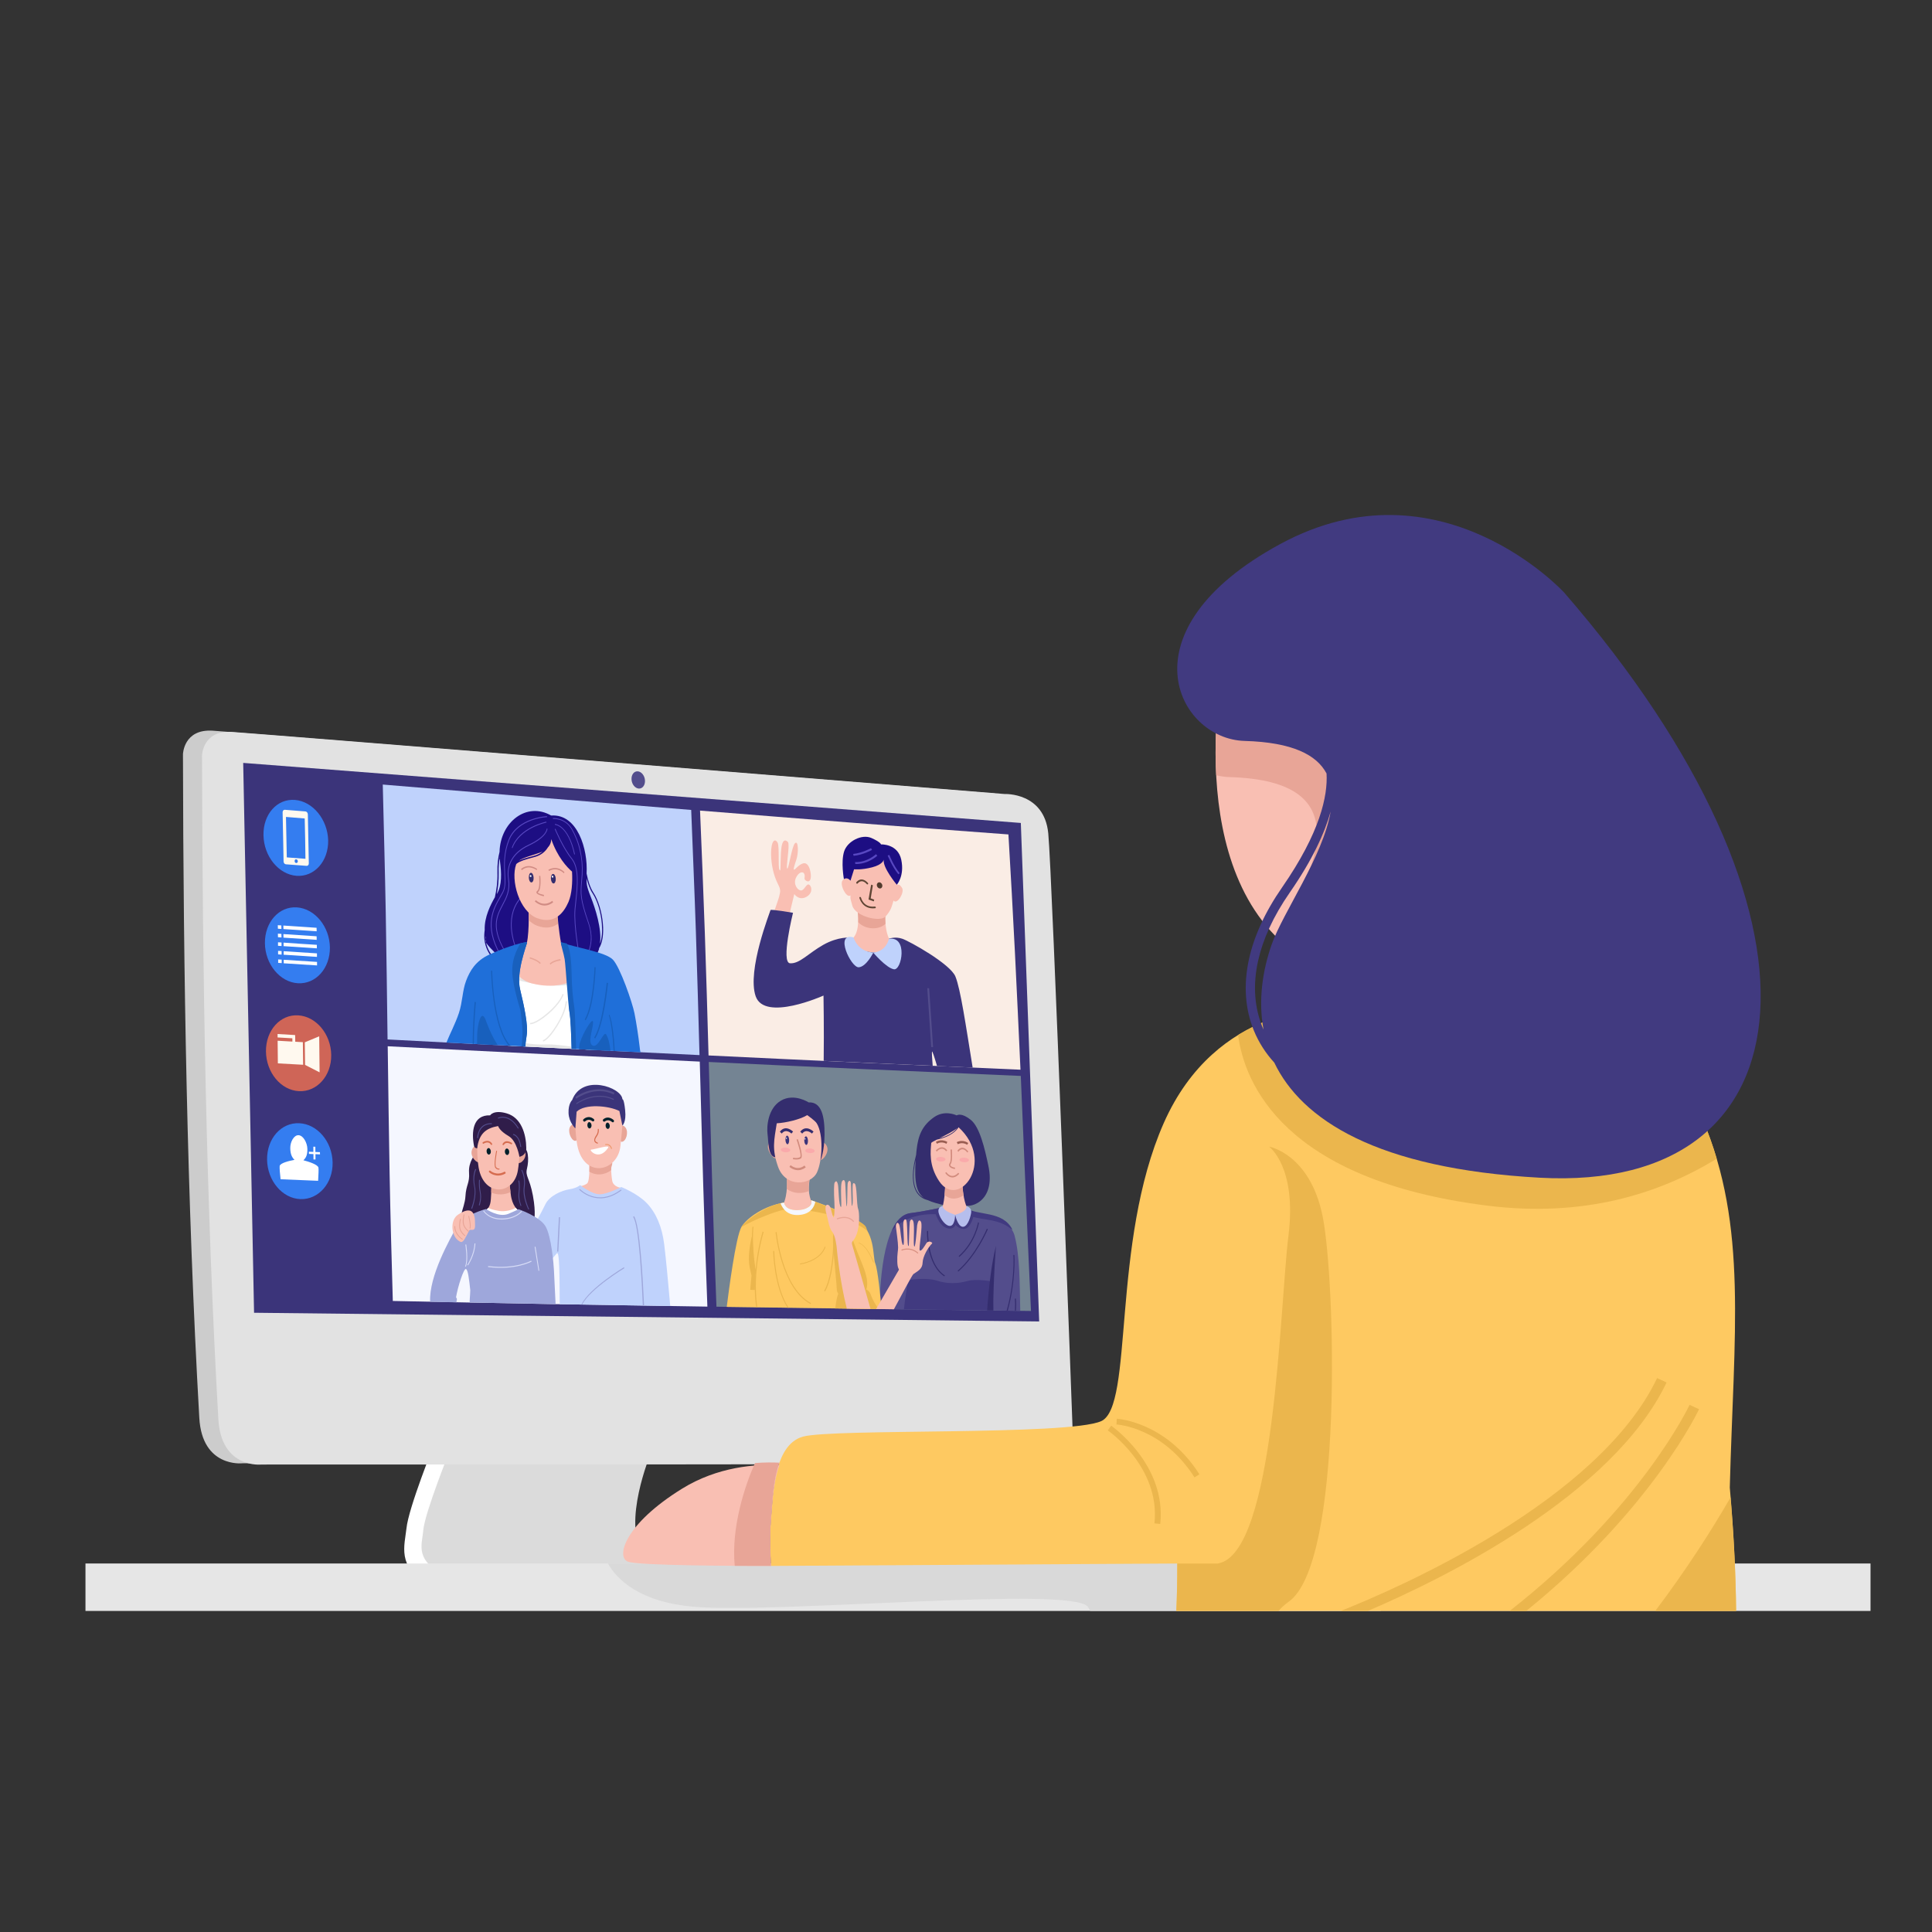 <?xml version="1.0" encoding="utf-8"?>
<!-- Generator: Adobe Illustrator 24.1.2, SVG Export Plug-In . SVG Version: 6.00 Build 0)  -->
<svg version="1.1" id="Capa_1" xmlns="http://www.w3.org/2000/svg" xmlns:xlink="http://www.w3.org/1999/xlink" x="0px" y="0px"
	 viewBox="0 0 500 500" style="enable-background:new 0 0 500 500;" xml:space="preserve">
<rect x="0" y="0" width="500" height="500" fill="#333333" stroke="none"/>
<style type="text/css">
	.st0{fill-rule:evenodd;clip-rule:evenodd;fill:#DBDBDB;}
	.st1{fill:#FFFFFF;}
	.st2{fill-rule:evenodd;clip-rule:evenodd;fill:#CCCCCC;}
	.st3{fill-rule:evenodd;clip-rule:evenodd;fill:#E2E2E2;}
	.st4{fill-rule:evenodd;clip-rule:evenodd;fill:#3B347A;}
	.st5{fill-rule:evenodd;clip-rule:evenodd;fill:#534D8C;}
	.st6{fill-rule:evenodd;clip-rule:evenodd;fill:#BFD2FC;}
	.st7{fill-rule:evenodd;clip-rule:evenodd;fill:#1D0E83;}
	.st8{fill:#5848C2;}
	.st9{fill-rule:evenodd;clip-rule:evenodd;fill:#FFFFFF;}
	.st10{fill-rule:evenodd;clip-rule:evenodd;fill:#E6E6E6;}
	.st11{fill-rule:evenodd;clip-rule:evenodd;fill:#F9BFB3;}
	.st12{fill-rule:evenodd;clip-rule:evenodd;fill:#E8A597;}
	.st13{fill:#E8A597;}
	.st14{fill-rule:evenodd;clip-rule:evenodd;fill:#1F6FD9;}
	.st15{fill-rule:evenodd;clip-rule:evenodd;fill:#1860BD;}
	.st16{fill:#1860BD;}
	.st17{fill:#D18C84;}
	.st18{fill:#342D6E;}
	.st19{fill-rule:evenodd;clip-rule:evenodd;fill:#FAEDE5;}
	.st20{fill-rule:evenodd;clip-rule:evenodd;fill:#F5F7FF;}
	.st21{fill-rule:evenodd;clip-rule:evenodd;fill:#748493;}
	.st22{fill:#5F4534;}
	.st23{fill-rule:evenodd;clip-rule:evenodd;fill:#513B2D;}
	.st24{fill:#534D8C;}
	.st25{fill-rule:evenodd;clip-rule:evenodd;fill:#301D4A;}
	.st26{fill-rule:evenodd;clip-rule:evenodd;fill:#00202B;}
	.st27{fill:#00202B;}
	.st28{fill:#D66D50;}
	.st29{fill-rule:evenodd;clip-rule:evenodd;fill:#9EA7DB;}
	.st30{fill:#ED986B;}
	.st31{fill:#9EA7DB;}
	.st32{fill:#D7DCF7;}
	.st33{fill-rule:evenodd;clip-rule:evenodd;fill:#347DF0;}
	.st34{fill-rule:evenodd;clip-rule:evenodd;fill:#CF6557;}
	.st35{fill-rule:evenodd;clip-rule:evenodd;fill:#FFF9EF;}
	.st36{fill-rule:evenodd;clip-rule:evenodd;fill:#413A80;}
	.st37{fill-rule:evenodd;clip-rule:evenodd;fill:#342D6E;}
	.st38{fill:#D18B7D;}
	.st39{fill-rule:evenodd;clip-rule:evenodd;fill:#FEC961;}
	.st40{fill-rule:evenodd;clip-rule:evenodd;fill:#EBB64D;}
	.st41{fill:#EBB64D;}
	.st42{fill-rule:evenodd;clip-rule:evenodd;fill:#995D51;}
	.st43{fill:#D99182;}
	.st44{fill-rule:evenodd;clip-rule:evenodd;fill:#B6BEED;}
	.st45{fill-rule:evenodd;clip-rule:evenodd;fill:#FAAAAB;}
	.st46{fill-rule:evenodd;clip-rule:evenodd;fill:#D9D9D9;}
</style>
<g>
	<path class="st0" d="M168.36,376.28c0,0-7.47,17.99-1.88,25.79c2.85,3.97,11.09,7.48,18.5,9.97h-65.86
		c-5.25-2.2-9.86-4.49-10.83-6.06c-2.5-4.03-1.73-8.99,1.18-17.54c2.9-8.55,4.02-12.2,4.02-12.2L168.36,376.28L168.36,376.28z"/>
	<path class="st1" d="M116.53,375.11c-0.02,0.05-6.53,16.19-6.98,20.85c-0.07,0.73-0.15,1.27-0.23,1.82
		c-0.53,3.67-1.11,7.59,9.73,11.71l6.71,2.55h-11.78c-10.45-4.92-9.71-10.03-9.01-14.86c0.09-0.61,0.18-1.21,0.22-1.62
		c0.51-5.3,7.25-21.99,7.27-22.04L116.53,375.11L116.53,375.11z"/>
	<path class="st2" d="M47.35,195.19c0,0,0.15-6.58,7.7-6.09c7.55,0.49,200.04,16.07,200.04,16.07s10.23-0.48,11.27,10.18
		c1.03,10.66,6.34,155.33,6.34,155.33s0.37,7.47-12.76,7.76c-13.14,0.29-197.2,0.26-197.2,0.26s-10.43,1.19-11.16-11.75
		C48.38,310.83,47.46,251.69,47.35,195.19L47.35,195.19z"/>
	<path class="st3" d="M52.28,195.51c0,0,0.15-6.58,7.7-6.09c7.55,0.49,200.04,16.07,200.04,16.07s10.23-0.48,11.27,10.18
		c1.03,10.66,6.34,155.33,6.34,155.33s0.37,7.47-12.76,7.76c-13.14,0.29-197.2,0.26-197.2,0.26s-10.43,1.19-11.16-11.75
		C53.31,311.15,52.4,252.01,52.28,195.51L52.28,195.51z"/>
	<polygon class="st4" points="62.94,197.44 264.19,212.98 268.94,341.99 65.75,339.74 62.94,197.44 	"/>
	<path class="st5" d="M165.04,199.62c0.96,0.06,1.81,1.11,1.88,2.34c0.08,1.23-0.64,2.18-1.6,2.12c-0.96-0.06-1.81-1.11-1.88-2.34
		C163.36,200.5,164.07,199.56,165.04,199.62L165.04,199.62z"/>
	<path class="st6" d="M99.06,203.04c13.27,1.12,26.61,2.22,39.91,3.32c13.28,1.09,26.59,2.17,39.91,3.25
		c0.41,10.6,0.87,21.18,1.22,31.74c0.35,10.56,0.64,21.15,0.93,31.71c-13.45-0.65-26.92-1.3-40.37-1.98
		c-13.43-0.67-26.92-1.36-40.36-2.07c-0.14-10.99-0.28-21.99-0.47-32.97C99.63,225.06,99.32,214.06,99.06,203.04L99.06,203.04z"/>
	<path class="st7" d="M142.64,211.06c-6.36-3.66-13.17,1.71-13.36,9.42c-0.37,1.44-0.61,3.21-0.55,5.34
		c0.07,2.39-0.25,4.59-0.66,6.4c-1.06,1.85-2.76,5.11-2.63,8.48c-0.12,0.8-0.15,1.57-0.09,2.27c0.21,2.38,1.31,4.1,2.26,5.09
		c0.07-0.09,0.12-0.18,0.21-0.27c-0.92-0.93-1.95-2.56-2.18-4.81c0-0.24-0.03-0.49-0.01-0.76c0.32,1.46-0.99,0.9,2.32,4.18
		c3.31,3.28,25.56,2.97,26.58,0.48c1.02-2.49,0.35-0.94,0.47-1.4c0.98-1.53,1.24-3.9,1.03-6.35c-0.23-3.03-1.21-6.22-2.45-8.12
		c-0.85-1.29-1.41-3.14-1.77-4.95C152.18,219.83,149.49,210.57,142.64,211.06L142.64,211.06z M155.27,244.23
		c0.53-3.84-1.19-9.09-2.39-12.14c-1.2-3.04-1.04-3.44-1.07-4.78c0.36,1.46,0.85,2.84,1.55,3.88c1.23,1.85,2.17,4.96,2.4,7.93
		C155.92,241,155.78,242.83,155.27,244.23L155.27,244.23z M129.32,221.89c0.02,0.38-0.28-1.68,0.09,1.14
		c0.37,2.82,0.55,6.05-0.83,8.37c0.3-1.65,0.53-3.54,0.48-5.56C129.01,224.35,129.12,223.03,129.32,221.89L129.32,221.89z"/>
	<path class="st8" d="M141.58,211.47c-0.02,0-7.52,0.33-9.77,5.95c-1.35,3.39-1.22,6.36-1.07,8.8c0.1,1.63,0.13,3.03-0.26,4.15
		c-0.2,0.56-0.54,1.17-0.96,1.87c-1.65,2.87-4.19,7.25-0.04,14.63c-0.07,0.05-0.13,0.07-0.17,0.11c-4.24-7.52-1.65-11.97,0.04-14.89
		c0.4-0.7,0.77-1.29,0.96-1.83c0.38-1.08,0.31-2.46,0.23-4.05c-0.13-2.46-0.28-5.47,1.08-8.92c2.3-5.73,9.92-6.07,9.94-6.07
		C141.55,211.3,141.56,211.38,141.58,211.47L141.58,211.47z M135.35,231.99c-0.02,0.01-5.02,3.78-1.91,12.9
		c-0.06,0.02-0.13,0.05-0.19,0.07c-3.17-9.29,1.95-13.14,1.97-13.15C135.27,231.88,135.31,231.95,135.35,231.99L135.35,231.99z
		 M143.6,213.24c0.02,0,3.51,0.12,5.2,7.85c-0.08,0.02-0.15,0.03-0.19,0.04c-1.64-7.55-4.98-7.67-5-7.67
		C143.61,213.4,143.62,213.32,143.6,213.24L143.6,213.24z M141.44,212.87c-0.02,0-6.95,1.43-8.82,6.63
		c-0.06-0.03-0.12-0.06-0.16-0.12c1.85-5.28,8.89-6.73,8.91-6.73C141.39,212.73,141.42,212.8,141.44,212.87L141.44,212.87z
		 M149.72,249.61c0.11-0.01,0.19-0.03,0.27-0.05c0.95-0.78,4.64-4.25,2.39-10.74c-2.14-6.23-2.04-7.51-1.77-10.65
		c0.04-0.54,0.08-1.15,0.15-1.83c0.11-2.21-0.09-4.32-0.52-6.23c-0.48-2.16-1.27-4.06-2.2-5.64c-1.76-3-4.96-2.76-4.96-2.76
		c0,0.08,0.01,0.16,0.03,0.23c0,0,3.08-0.23,4.78,2.64c0.89,1.56,1.69,3.43,2.15,5.57c0.46,1.87,0.65,3.97,0.52,6.15
		c-0.05,0.7-0.11,1.29-0.14,1.83c-0.25,3.16-0.38,4.47,1.8,10.76c2.49,7.25-2.52,10.63-2.55,10.64
		C149.68,249.57,149.7,249.6,149.72,249.61L149.72,249.61z M143.75,214.48c0,0.01,1.97,4.8,4.29,7.68c1.98,2.48,1.5,7.07,1.09,11.06
		c-0.09,0.74-0.16,1.45-0.22,2.1c-0.35,4.3,1.13,12.03,1.13,12.04c-0.06,0.02-0.13,0.03-0.19,0.04c0-0.03-1.5-7.8-1.14-12.12
		c0.07-0.69,0.16-1.38,0.22-2.11c0.43-3.92,0.88-8.47-1.04-10.87c-2.35-2.91-4.31-7.72-4.33-7.74
		C143.62,214.54,143.68,214.51,143.75,214.48L143.75,214.48z M141.69,214.46c0,0,0.09,2.08-4.81,4.39c-2.13,1-3.48,2.28-4.28,3.61
		c-1.01,1.67-1.15,3.46-0.9,5c0.47,2.98-0.54,4.91-1.56,6.82c-1.55,2.96-3.08,5.86,1.08,12.69c-0.06,0.05-0.11,0.09-0.13,0.13
		c-4.28-6.96-2.71-9.92-1.13-12.95c1-1.87,1.98-3.76,1.53-6.66c-0.25-1.6-0.1-3.45,0.95-5.19c0.8-1.36,2.16-2.64,4.33-3.67
		c4.8-2.25,4.72-4.18,4.72-4.19C141.52,214.45,141.61,214.46,141.69,214.46L141.69,214.46z"/>
	<path class="st9" d="M133.17,246.51c0,0,0.14,6.45,7.53,6.89c7.39,0.44,9.97-5.76,10.38-4.82c0.42,0.93,1.69,3.72,2.56,5.58
		c0,0,1.05,9.21,1.69,17.65c-8.03-0.4-16.04-0.8-24.08-1.21C131.9,262.56,132.52,254.52,133.17,246.51L133.17,246.51z"/>
	<path class="st10" d="M131.26,270.6c0.03-0.51,0.09-1.02,0.14-1.52c3.43,0.68,6.35,1.38,9.66,1.22c3.31-0.16,8.64,0.94,12.59,1.42
		C146.18,271.35,138.71,270.99,131.26,270.6L131.26,270.6z"/>
	<path class="st10" d="M133.25,247.16c0.26,1.66,1.6,5.89,7.45,6.24c5.85,0.35,8.85-2.78,9.94-4.18c0.32,0.12,0.65,0.26,0.93,0.41
		c0.32,0.78,0.69,1.57,1.07,2.36c-0.28,0.46,3.62-2.12-1.58,1.48c-5.2,3.6-17.9,0.14-18.43-0.29c0.15-2.01,0.31-4.03,0.47-6.05
		C133.14,247.14,133.19,247.16,133.25,247.16L133.25,247.16z"/>
	<path class="st11" d="M136.82,235.47c0,0,0.23,7.68-0.83,9.61c-1.07,1.93-3.9,2.63-3.9,2.63s0.26,5.47,5.66,6.82
		c5.41,1.36,9.53,0.04,11.48-1.25c1.94-1.29,1.88-3.47,1.88-3.47s-5.19-2.1-5.87-5.55c-0.68-3.45-0.98-7.74-0.98-7.74
		S140.72,238.76,136.82,235.47L136.82,235.47z"/>
	<path class="st12" d="M136.82,235.47c0,0,0.03,1.14,0.03,2.68c0.62,0.62,1.34,1.11,2.11,1.41c0.57,0.22,1.1,0.35,1.62,0.43
		c1.53,0.22,2.78-0.16,3.83-0.94c-0.13-1.47-0.17-2.51-0.17-2.51S140.72,238.76,136.82,235.47L136.82,235.47z"/>
	<path class="st11" d="M138.99,237.61c0.57,0.22,1.1,0.34,1.62,0.42c3.13,0.46,5.22-1.62,6.51-4.6c0.85-1.97,1.09-5.02,0.92-7.86
		c-1.32-1.14-3.79-3.79-5.39-8.42l0,0c-0.01,0.09,0.09,1.16-0.85,2.15c-0.66,1.07-1.77,2.11-3.69,2.56
		c-2.31,0.6-3.57,1.03-4.31,1.59c-0.09,0.06-0.15,0.13-0.2,0.19c-0.02,0.01-0.02,0.03-0.02,0.04
		C132.11,227.81,134.38,235.86,138.99,237.61L138.99,237.61z M140.5,220.3c-0.19,0.12,0.61-0.17-0.73,0.35
		c-1.34,0.52-4.46,1.28-5.52,2.12c0.8-0.41,1.97-0.78,3.77-1.24C139.09,221.27,139.93,220.83,140.5,220.3L140.5,220.3z"/>
	<path class="st13" d="M139.74,249.47c0-0.01-0.55-0.79-2.66-1.4c0.01-0.12,0.04-0.24,0.04-0.35c2.25,0.65,2.83,1.52,2.83,1.52
		C139.89,249.31,139.8,249.39,139.74,249.47L139.74,249.47z M142.26,249.39c0,0,0.55-0.8,2.77-1.19c0.01,0.12,0.03,0.23,0.06,0.36
		c-2.09,0.35-2.59,1.06-2.59,1.08C142.42,249.55,142.34,249.46,142.26,249.39L142.26,249.39z"/>
	<path class="st14" d="M165.81,272.33c-0.13-0.51-0.06,0.44-0.3-1.67c-0.25-2.11-0.76-5.67-1.31-8.44
		c-0.55-2.76-3.71-11.92-5.59-13.87c-1.88-1.96-9.76-3.16-13.47-4.45c0.26,0.46,2.04,1.9,2.29,3.49c0.25,1.59-0.45,12.14-0.08,14.28
		c0.37,2.14,0.45,5.67,0.59,9.77C153.9,271.74,159.86,272.02,165.81,272.33L165.81,272.33z"/>
	<path class="st15" d="M149.87,271.54c0.13-1.05-0.15-0.9,0.68-2.93c0.82-2.03,3.06-5.76,2.94-3.86c-0.12,1.9-1.5,5.24-0.06,5.86
		c1.44,0.62,2.83-3.91,3.44-2.9c0.61,1.01,0.9,2.35,1.13,4.24C155.29,271.81,152.57,271.67,149.87,271.54L149.87,271.54z"/>
	<path class="st15" d="M149.11,271.5c-0.19-5.59-0.27-9.51-0.52-11.13c-0.26-1.63-0.6-4.38-0.67-8.71
		c-0.06-4.33-0.69-6.77-1.25-7.49c-0.94-0.24-0.84-0.14-1.52-0.38c0,0.88,0.73,2.89,0.99,4.48c0.26,1.59,0.84,11.26,1.2,13.4
		c0.37,2.14,0.45,5.67,0.59,9.77C148.32,271.46,148.71,271.48,149.11,271.5L149.11,271.5z"/>
	<path class="st14" d="M136.41,243.82c-2.14,0.19-6.32,1.64-9.82,3.25c-3.5,1.61-5,4.19-5.98,6.8c-0.97,2.6-0.9,5.47-1.85,8.31
		c-0.95,2.84-2.34,5.39-3.22,7.63c6.81,0.35,13.62,0.68,20.42,1.04c0.1-1.1-0.03-0.58,0.35-3.02c0.38-2.45-0.65-7.35-1.71-11.73
		C133.54,251.73,136.15,245.23,136.41,243.82L136.41,243.82z"/>
	<path class="st15" d="M125.88,264.46c0,0,1.15,3.32,2.93,6.02c-1.76-0.09-3.55-0.19-5.33-0.28c-0.01-0.81-0.02-0.23,0.01-2.35
		C123.52,265.73,124.48,260.24,125.88,264.46L125.88,264.46z"/>
	<path class="st15" d="M136.41,243.82c-0.52,0.03-1.07,0.16-1.77,0.33c-0.83,1.56-2.58,4.56-1.93,8.98
		c0.64,4.42,1.97,8.06,2.01,8.52c0.04,0.46,0.59,3.99,0.49,6.11c-0.1,2.12-0.13,1.97-0.22,3.02c0.33,0.02,0.66,0.03,0.99,0.06
		c0.1-1.1-0.03-0.58,0.35-3.02c0.38-2.45-0.65-7.35-1.71-11.73C133.54,251.73,136.03,245.44,136.41,243.82L136.41,243.82z"/>
	<path class="st16" d="M123.16,259.34c0,0.03-0.54,5.56-0.52,10.82c-0.12-0.01-0.23-0.01-0.31-0.01c0-5.29,0.52-10.85,0.52-10.86
		C122.96,259.32,123.06,259.32,123.16,259.34L123.16,259.34z M132.15,270.65c-0.14-0.01-0.31-0.02-0.46-0.02
		c-4.4-5.16-4.59-19.37-4.61-19.43c0.1,0.01,0.21,0.01,0.29,0.02C127.39,251.28,127.6,265.87,132.15,270.65L132.15,270.65z"/>
	<path class="st16" d="M157.6,262.59c0,0,0,0,0.02,0l0,0c0.25,0.06,0.62,1.39,0.92,3.42c0.24,1.64,0.46,3.73,0.56,5.98
		c-0.13,0.01-0.23,0-0.31-0.01c-0.1-2.24-0.31-4.33-0.54-5.94c-0.29-1.89-0.54-3.09-0.67-3.1c0-0.03,0-0.05,0-0.08
		C157.58,262.77,157.57,262.68,157.6,262.59L157.6,262.59z M154.15,250.33c0,0.03-0.23,9.7-2.57,13.72
		c-0.1-0.06-0.18-0.12-0.26-0.19c2.28-3.95,2.53-13.54,2.53-13.56C153.94,250.32,154.05,250.33,154.15,250.33L154.15,250.33z
		 M157.35,254.41c0,0.03-1.03,10.78-3.32,14.35c-0.1-0.06-0.18-0.13-0.26-0.22c2.23-3.5,3.24-14.18,3.25-14.21
		C157.13,254.37,157.23,254.39,157.35,254.41L157.35,254.41z"/>
	<path class="st17" d="M138.68,232.96c0,0,1.89,1.96,4.26,0.18c0.07,0.14,0.17,0.27,0.22,0.39c-2.59,1.98-4.73-0.25-4.75-0.25
		C138.5,233.17,138.59,233.07,138.68,232.96L138.68,232.96z"/>
	<path class="st10" d="M145.87,257.35c0,0.01-0.65,2.27-4.03,5.14c-3.44,2.89-4.67,2.57-4.67,2.57c0.01-0.11,0.02-0.23,0.04-0.35
		c0,0,1.11,0.3,4.42-2.5c3.36-2.81,3.96-4.98,3.96-5C145.69,257.26,145.77,257.29,145.87,257.35L145.87,257.35z"/>
	<path class="st10" d="M146.73,259.14c0,0.01-0.02,2.42-2.47,6.35c-2.45,3.96-3.69,4.05-3.71,4.05c-0.03-0.11-0.05-0.22-0.06-0.34
		c0,0,1.13-0.09,3.53-3.91c2.38-3.85,2.39-6.19,2.39-6.19C146.52,259.11,146.63,259.12,146.73,259.14L146.73,259.14z"/>
	<path class="st17" d="M134.84,224.91c0,0,1.64-1.72,4.17-0.03c-0.05,0.11-0.08,0.21-0.12,0.3c-2.35-1.56-3.79,0.01-3.81,0.01
		C134.98,225.12,134.92,225.02,134.84,224.91L134.84,224.91z"/>
	<path class="st17" d="M145.91,225.99c0,0-1.57-1.79-3.83-0.59c-0.06-0.09-0.11-0.2-0.15-0.31c2.46-1.33,4.16,0.65,4.16,0.65
		C146.05,225.82,145.96,225.91,145.91,225.99L145.91,225.99z"/>
	<path class="st18" d="M137.44,225.89c0.35,0.02,0.65,0.61,0.66,1.29c0.04,0.68-0.25,1.22-0.6,1.19c-0.35-0.02-0.63-0.6-0.64-1.27
		C136.85,226.42,137.09,225.86,137.44,225.89L137.44,225.89z"/>
	<path class="st18" d="M143.17,226.18c0.35,0.03,0.63,0.6,0.66,1.27c0.02,0.69-0.25,1.22-0.6,1.19c-0.33-0.02-0.65-0.6-0.66-1.29
		C142.54,226.68,142.82,226.15,143.17,226.18L143.17,226.18z"/>
	<path class="st17" d="M139.83,226.66c0,0.01,0.35,3.47-0.55,4.17c-0.46,0.38,1.47,0.76,1.49,0.76c-0.01,0.13-0.02,0.26-0.02,0.36
		c0,0-2.8-0.53-1.65-1.45c0.73-0.59,0.42-3.82,0.42-3.83C139.6,226.69,139.7,226.68,139.83,226.66L139.83,226.66z"/>
	<path class="st9" d="M137.32,226.46c0.13,0.01,0.22,0.15,0.21,0.28c0.01,0.15-0.08,0.24-0.2,0.23c-0.12-0.01-0.22-0.11-0.23-0.26
		C137.11,226.57,137.19,226.45,137.32,226.46L137.32,226.46z"/>
	<path class="st9" d="M143,226.64c0.12,0.01,0.22,0.11,0.21,0.26c0.01,0.15-0.1,0.25-0.2,0.24c-0.14-0.01-0.22-0.14-0.23-0.29
		C142.76,226.72,142.87,226.62,143,226.64L143,226.64z"/>
	<path class="st19" d="M181.17,209.78c13.28,1.06,26.59,2.14,39.9,3.17c13.26,1.02,26.58,2.01,39.91,3
		c0.59,10.16,1.18,20.33,1.68,30.46c0.51,10.14,0.97,20.29,1.44,30.43c-13.48-0.6-26.95-1.18-40.4-1.79
		c-13.41-0.61-26.88-1.25-40.33-1.9c-0.29-10.55-0.6-21.12-0.96-31.67C182.05,230.94,181.61,220.37,181.17,209.78L181.17,209.78z"/>
	<path class="st20" d="M100.34,270.77c13.45,0.7,26.94,1.37,40.37,2.03c13.45,0.66,26.92,1.3,40.39,1.94
		c0.29,10.58,0.58,21.16,0.89,31.73c0.31,10.57,0.69,21.13,1.08,31.68c-13.56-0.22-27.15-0.42-40.71-0.66
		c-13.54-0.24-27.12-0.52-40.7-0.8c-0.32-10.99-0.63-21.97-0.83-32.96C100.64,292.76,100.48,281.75,100.34,270.77L100.34,270.77z"/>
	<path class="st21" d="M183.43,274.84c13.43,0.64,26.9,1.26,40.34,1.85c13.45,0.59,26.93,1.18,40.41,1.76
		c0.44,10.14,0.85,20.29,1.29,30.43c0.43,10.13,0.89,20.27,1.35,30.4c-13.59-0.19-27.17-0.35-40.72-0.53
		c-13.55-0.18-27.13-0.38-40.68-0.58c-0.41-10.55-0.78-21.1-1.1-31.65C184,295.98,183.72,285.4,183.43,274.84L183.43,274.84z"/>
	<path class="st11" d="M221.97,235.85c0.18,1.65,0.47,5.88-1.61,7.25c-4.19,2.76,12.3,5.74,11.25,1.85c0,0-2.83-1.64-2.47-8.57
		c0-0.05,0.03-0.12,0.01-0.18C226.25,236.88,223.82,236.52,221.97,235.85L221.97,235.85z"/>
	<path class="st12" d="M221.97,235.85c0.06,0.65,0.18,1.7,0.14,2.83c2.05,2.1,5.53,1.94,7.05,0.4c-0.07-0.79-0.07-1.7-0.03-2.7
		c0-0.05,0.03-0.12,0.01-0.18C226.25,236.88,223.82,236.52,221.97,235.85L221.97,235.85z"/>
	<path class="st11" d="M220.46,223.93c0,0-0.31,1.59-0.42,3.78c-0.48-0.33-1.13-0.93-1.99,0.16c-0.85,1.09,1.1,4.73,2.03,3.85l0,0
		c0.13,0.92-0.29-0.05,0.51,2.69c0.79,2.74,7.19,4.34,8.58,2.79c1.4-1.55,1.58-2.48,2.07-4.12c0,0.01,0,0.01,0.02,0.01
		c0.95,1.12,2.88-2.16,2.2-3.27c-0.69-1.11-0.92-0.84-1.36-0.83c0.07-0.46-0.01,0.51,0.17-1.33c0.19-1.84-0.4-6.33-3.7-7.25
		C225.26,219.48,220.24,220.31,220.46,223.93L220.46,223.93z"/>
	<path class="st11" d="M204.41,236.18c0.64-2.73,1.15-4.8,1.15-4.8s1.07,1.64,2.86,0.86c1.84-0.8,1.83-2.6,1.07-3.22
		c-0.76-0.62-1.25,1.37-2.14,1.43c-0.89,0.06-2.11-1.57-1.39-3.2c0.72-1.63,1.92-1.86,2.21-1.03c0.3,0.82-0.31,1.2,0.41,1.69
		c0.72,0.49,1.44,0.07,1.24-1.73c-0.2-1.8-0.92-3.1-2.07-2.71c-1.15,0.39-1.94,1.58-2.21,1.6c-0.27,0.02-0.07-0.77,0.55-2.58
		c0.62-1.81,0.52-5.1-0.34-4.27c-0.86,0.83-1.63,6.8-2.02,6.56c-0.39-0.25,0.76-6.22,0.19-6.85c-0.57-0.63-1.61-1.06-1.81,2.73
		c-0.2,3.78,0,5.13-0.4,4.43c-0.4-0.7,0.05-6.05-0.47-7.02c-0.52-0.96-1.37-0.79-1.61,1.41c-0.24,2.2,0.11,5.15,0.92,7.45
		c0.8,2.3,1.56,2.77,1.3,4.19c-0.26,1.41-0.67,2.28-1.4,4.5C201.75,235.8,203.09,236,204.41,236.18L204.41,236.18z"/>
	<path class="st7" d="M228.72,222.48c0,0-0.19,1.25-3.01,1.98c-2.82,0.73-4.68,0.51-4.68,0.51c-0.29,0.98-0.61,1.98-0.93,2.95
		c-0.48-0.57-1.09-0.79-1.7-0.41c0,0-0.8-4.37,0.04-7.1c0.84-2.73,4.62-4.62,7.07-3.54c2.45,1.09,2.49,1.66,2.49,1.66
		s4.37-0.22,5.25,3.99c0.88,4.21-1.16,6.45-1.16,6.45S228.35,224.5,228.72,222.48L228.72,222.48z"/>
	<path class="st22" d="M225.9,229.1c-0.18,1.14-0.38,2.26-0.56,3.39c0.3,0.13,0.61,0.24,0.91,0.34c-0.05,0.16-0.08,0.31-0.13,0.45
		c-0.37-0.12-0.73-0.26-1.1-0.4c-0.08-0.02-0.18-0.05-0.24-0.08c0-0.07,0.01-0.15,0.03-0.21c0.21-1.2,0.41-2.42,0.64-3.64
		C225.59,229.01,225.76,229.05,225.9,229.1L225.9,229.1z"/>
	<path class="st23" d="M227.6,228.34c0.39,0.03,0.72,0.41,0.76,0.85c0.01,0.42-0.26,0.78-0.68,0.74c-0.39-0.03-0.74-0.41-0.76-0.83
		C226.89,228.66,227.2,228.32,227.6,228.34L227.6,228.34z"/>
	<path class="st22" d="M221.97,228.64c-0.09,0.08-0.23,0.09-0.29,0.02c-0.1-0.09-0.13-0.22-0.06-0.33c0.02,0,1.22-1.76,3.03,0.21
		c0.04,0.08,0.05,0.22-0.02,0.31c-0.09,0.06-0.23,0.05-0.31-0.05C222.92,227.25,221.97,228.63,221.97,228.64L221.97,228.64z"/>
	<path class="st22" d="M222.41,232.36c-0.01-0.11,0.02-0.23,0.16-0.23c0.13-0.02,0.22,0.07,0.26,0.18c0,0.01,0.59,2.65,3.57,2.3
		c0.11-0.02,0.22,0.07,0.26,0.19c0.03,0.11-0.06,0.23-0.16,0.25C223.14,235.44,222.41,232.38,222.41,232.36L222.41,232.36z"/>
	<path class="st4" d="M220.07,242.66c0,0-3.1-0.34-7,1.86c-3.92,2.22-6.11,4.92-8.59,4.78c-2.48-0.14,0.75-13.07,0.75-13.07
		s-5.8-1-5.83-0.69c-0.03,0.31-6.16,15.65-3.83,22.3c2.33,6.66,17.55-0.19,17.55-0.19s0.16,8.85,0.05,16.9
		c9.4,0.45,18.79,0.85,28.21,1.27c-0.17-2.04-0.25-3.5-0.17-3.68c0.08-0.18,0.58,1.31,1.29,3.74c3.05,0.13,6.13,0.27,9.22,0.41
		c-1.78-10.99-3.13-20.31-4.46-23.57c-1.33-3.26-11.85-9.12-13.74-9.77c-1.88-0.65-3.48,0-3.48,0s2.12,3.89-3.9,3.54
		C220.14,246.14,220.07,242.66,220.07,242.66L220.07,242.66z"/>
	<path class="st24" d="M240.46,255.76c0.32,5.08,0.67,10.16,1.02,15.23c-0.16,0-0.31-0.01-0.48-0.02
		c-0.33-5.07-0.67-10.13-1.02-15.23C240.15,255.77,240.29,255.76,240.46,255.76L240.46,255.76z"/>
	<path class="st6" d="M220.87,242.59c1.44,4.05,5.17,3.9,5.17,3.9s-1.83,3.74-3.82,3.84C220.24,250.43,215.86,241.24,220.87,242.59
		L220.87,242.59z"/>
	<path class="st6" d="M230.07,242.96c-1.04,3.66-4.13,3.52-4.13,3.52s3.4,4.04,5.41,4.37C233.36,251.19,235.03,242.24,230.07,242.96
		L230.07,242.96z"/>
	<path class="st8" d="M227.06,221.44c0,0.01-2.36,2.27-5.71,2.16c-0.03-0.16-0.04-0.33-0.05-0.49c3.16,0.1,5.41-2.05,5.41-2.05
		C226.8,221.2,226.92,221.33,227.06,221.44L227.06,221.44z"/>
	<path class="st8" d="M225.68,219.96c-0.02,0.01-2.38,1.32-4.77,1.52c-0.03-0.15-0.06-0.32-0.11-0.48c2.3-0.22,4.6-1.48,4.62-1.49
		C225.49,219.66,225.59,219.8,225.68,219.96L225.68,219.96z"/>
	<path class="st8" d="M229.73,221.41c0,0,1.12,2.85,2.77,4.86c0.13-0.07,0.22-0.18,0.33-0.29c-1.6-1.94-2.66-4.71-2.66-4.72
		C230.02,221.32,229.85,221.37,229.73,221.41L229.73,221.41z"/>
	<path class="st25" d="M122.98,298.72c0,0-1.79,1.97-1.59,4.74c0.2,2.77-0.78,3.11-0.94,6.21c-0.16,3.1-2.67,6.56,0.25,6.54
		c2.92-0.01,11.65-0.09,17.48-0.15c0,0,0.61-1.92-0.26-6.62c-0.87-4.7-2.04-5-1.53-7.04c0.51-2.04,0.52-5.75-1.47-5.46
		C132.94,297.24,126.95,298.14,122.98,298.72L122.98,298.72z"/>
	<path class="st12" d="M124.14,296.84c0,0-1.42-0.99-2.01,0.78c-0.59,1.76,1.39,3.62,2.04,3.11
		C124.82,300.22,124.14,296.84,124.14,296.84L124.14,296.84z"/>
	<path class="st12" d="M133.84,297.03c0,0,1.35-0.89,2.02,0.9c0.67,1.79-1.21,3.52-1.89,2.96
		C133.29,300.34,133.84,297.03,133.84,297.03L133.84,297.03z"/>
	<path class="st11" d="M127.16,306.85c0,0,0.01,3.68-0.32,4.74c-0.23,0.76-0.52,1.16-0.77,1.3c-0.11,0.06-0.36,0.36-0.36,0.36
		c2.49,3.21,9.06,0.6,8.38-0.05c0,0-1.56-1.02-1.91-4.17c-0.35-3.15-0.37-3.16-0.37-3.16C130.24,306.19,128.7,306.51,127.16,306.85
		L127.16,306.85z"/>
	<path class="st9" d="M126.38,312.6c-0.09,0.13-0.2,0.23-0.31,0.29c-0.11,0.06-0.36,0.36-0.36,0.36c2.49,3.21,9.06,0.6,8.38-0.05
		c0,0-0.26-0.18-0.63-0.62c-0.78,0.49-2.63,1.1-4.37,0.8C127.36,313.07,126.88,312.84,126.38,312.6L126.38,312.6z"/>
	<path class="st12" d="M127.16,306.85c0,0,0.01,0.8-0.03,1.76c1.6,0.75,3.56,0.61,4.98-0.11c-0.09-0.87-0.19-1.75-0.3-2.63
		C130.24,306.19,128.7,306.51,127.16,306.85L127.16,306.85z"/>
	<path class="st11" d="M152.51,300.2c0,0,0.25,5.53-0.6,6.11c-0.85,0.58-1.75,0.69-1.75,0.69c3.63,3.85,8.01,2.5,10.43,0.38
		c0,0-1.87-0.24-2.15-1.8c-0.28-1.56-0.4-4.83-0.4-4.83C156.19,300.56,154.35,300.39,152.51,300.2L152.51,300.2z"/>
	<path class="st12" d="M152.51,300.2c0,0,0.07,1.49,0.01,3.02c1.8,1.13,3.98,0.88,5.65-0.37c-0.11-1.14,0.79-2.03-0.13-2.12
		C157.11,300.65,154.35,300.39,152.51,300.2L152.51,300.2z"/>
	<path class="st12" d="M149.21,291.37c0,0-0.89-0.96-1.64,0.19c-0.74,1.15,0.18,3.57,1.27,3.7
		C149.94,295.38,149.21,291.37,149.21,291.37L149.21,291.37z"/>
	<path class="st12" d="M160.29,291.62c0,0,0.81-0.92,1.63,0.25c0.82,1.17,0.11,3.55-0.99,3.63
		C159.83,295.59,160.29,291.62,160.29,291.62L160.29,291.62z"/>
	<path class="st11" d="M148.92,286.14c0,0-0.34,4.39,0.33,9.36c1.33,9.85,10.61,7.97,11.32,1.07c0.49-4.8,1.21-11.05-0.17-11.71
		C159.01,284.21,149.21,283.95,148.92,286.14L148.92,286.14z"/>
	<path class="st26" d="M152.5,290.4c0.29,0.02,0.57,0.37,0.59,0.82c0.02,0.45-0.22,0.82-0.53,0.82c-0.31-0.01-0.54-0.39-0.55-0.83
		C152,290.76,152.21,290.38,152.5,290.4L152.5,290.4z"/>
	<path class="st26" d="M157.22,290.53c0.3,0.01,0.57,0.39,0.59,0.84c0.02,0.45-0.22,0.8-0.51,0.79c-0.29-0.01-0.56-0.37-0.57-0.82
		C156.72,290.89,156.92,290.53,157.22,290.53L157.22,290.53z"/>
	<path class="st27" d="M151.46,290.19c-0.16,0.14-0.34,0.11-0.46-0.03c-0.14-0.16-0.14-0.37,0.01-0.5c0,0,1.21-1.22,2.65-0.06
		c0.14,0.12,0.19,0.34,0.07,0.48c-0.09,0.16-0.28,0.18-0.46,0.06C152.28,289.35,151.46,290.19,151.46,290.19L151.46,290.19z"/>
	<path class="st27" d="M158.38,290.36c0.14,0.13,0.37,0.12,0.44-0.01c0.13-0.14,0.11-0.36-0.03-0.5c-0.02,0-1.29-1.27-2.65-0.19
		c-0.13,0.11-0.17,0.34-0.05,0.48c0.11,0.16,0.32,0.2,0.45,0.08C157.48,289.48,158.38,290.36,158.38,290.36L158.38,290.36z"/>
	<path class="st28" d="M154.95,292.15c0,0,0.19,0.93-0.41,1.81c-0.28,0.4-0.49,0.77-0.51,1.09c0,0.28,0.19,0.53,0.72,0.7
		c-0.05,0.09-0.05,0.17-0.08,0.25c-0.65-0.2-0.9-0.56-0.89-0.98c0.03-0.38,0.24-0.81,0.54-1.24c0.53-0.79,0.38-1.61,0.38-1.61
		C154.78,292.16,154.86,292.15,154.95,292.15L154.95,292.15z"/>
	<path class="st9" d="M152.96,297.53c1.13-0.09,5.05-1.41,4.4-0.45C155,300.59,152.35,297.58,152.96,297.53L152.96,297.53z"/>
	<path class="st4" d="M148.9,292.02c0,0-1.66-1.52-1.76-3.96c-0.1-2.44,0.93-3.36,0.93-3.36c2.57-6.89,12.86-3.3,13.01-0.2
		c0,0,0.38-0.33,0.71,2.83c0.33,3.17-0.72,3.96-0.72,3.96c-0.27-1.24-0.52-2.5-0.77-3.76c-2.74-1.4-8.95-1.95-11.07,0.19
		C149.11,289.15,149.01,290.6,148.9,292.02L148.9,292.02z"/>
	<path class="st6" d="M150.14,306.71c0,0-0.78,0.75-2.8,1.08c-2.02,0.32-5.16,1.7-6.19,3.86c-1.03,2.16-2.9,5.44-2.9,5.44
		c0.5,6.52,1.02,13.01,1.59,19.49c-0.07-2.35-0.12-4.69-0.17-7.05c0,0,3.63-4.25,4.41-5.14c0.78-0.89,0.72,6.36,0.78,13.14
		c9.53,0.17,19.05,0.33,28.6,0.47c-0.58-6.54-1.01-11.33-1.56-15.93c-0.55-4.59-2.14-8.24-4.53-10.72
		c-2.39-2.48-6.57-4.15-6.57-4.15s-3.48,1.78-5.48,1.88C153.31,309.19,150.14,306.71,150.14,306.71L150.14,306.71z"/>
	<path class="st11" d="M123.69,293.32c0,0-0.51,4.88,0.18,8.84c1.37,7.75,9.1,7.1,10.15,0.78c0.46-2.85,0.63-6.61,0.47-8.61
		C134.3,291.69,127.03,288.62,123.69,293.32L123.69,293.32z"/>
	<path class="st26" d="M126.46,297.12c0.3,0.01,0.54,0.4,0.57,0.86c0.03,0.46-0.22,0.83-0.53,0.82c-0.31-0.01-0.55-0.39-0.57-0.85
		C125.9,297.49,126.16,297.12,126.46,297.12L126.46,297.12z"/>
	<path class="st28" d="M128.64,297.86c0,0.01-0.73,3.68-0.24,4.21c0.47,0.53,0.79,0.34,0.79,0.34c0.04,0.08,0.07,0.14,0.13,0.21
		c-0.02,0-0.5,0.29-1.1-0.36c-0.56-0.65,0.21-4.45,0.21-4.45C128.47,297.82,128.56,297.84,128.64,297.86L128.64,297.86z"/>
	<path class="st28" d="M126.62,303.4c-0.1-0.09-0.13-0.25-0.06-0.37c0.11-0.1,0.24-0.12,0.36-0.03c0,0,1.51,1.4,3.59,0.26
		c0.11-0.05,0.25,0,0.32,0.13c0.05,0.13,0.04,0.29-0.09,0.35C128.38,305.02,126.62,303.41,126.62,303.4L126.62,303.4z"/>
	<path class="st28" d="M125.16,295.98c-0.07,0.06-0.19,0.01-0.25-0.08c-0.06-0.1-0.05-0.22,0.06-0.29c0,0,1.48-1.01,2.37,0.36
		c0.06,0.11,0.05,0.25-0.04,0.31c-0.09,0.06-0.21,0.03-0.27-0.07C126.36,295.15,125.18,295.97,125.16,295.98L125.16,295.98z"/>
	<path class="st28" d="M132.25,296.13c0.1,0.05,0.21,0.04,0.25-0.07c0.07-0.1,0.04-0.23-0.06-0.3c-0.02,0-1.57-1.08-2.35,0.27
		c-0.09,0.09-0.04,0.23,0.04,0.3c0.1,0.06,0.2,0.04,0.27-0.05C131.02,295.27,132.25,296.13,132.25,296.13L132.25,296.13z"/>
	<path class="st29" d="M111.32,336.89c-0.32-6.67,5.13-16.24,6.88-19.39c1.75-3.14,7.58-4.61,7.58-4.61s3.29,2.31,5.81,1.24
		c2.52-1.07,2.58-1.19,2.58-1.19s5.49,1.84,7.01,4.43c1.52,2.6,2.11,9.86,2.18,11.34c0.07,1.47,0.27,5.88,0.43,8.8
		c-7.4-0.14-14.81-0.28-22.21-0.42c-0.03-0.23-0.05-0.36,0-1c0.05-0.64,0.12-1.55,0.13-2.18c-0.31-2.84-0.58-5.3-1.13-5.5
		c-0.55-0.2-2.09,4.52-2.56,7.35c0.16,0.17,0.31,0.42,0.2,0.68c-0.1,0.26-0.09,0.45-0.06,0.61
		C115.87,336.98,113.58,336.94,111.32,336.89L111.32,336.89z"/>
	<path class="st25" d="M128.9,291.42c0.16,0.38,0.59,1.34,2.74,2.6c2.15,1.26,2.78,5.35,2.78,5.35s1.8-0.22,1.78-2.27
		c-0.04-3.59-1.28-7.86-5.06-8.96c-3.41-1-4.3,0.51-4.3,0.51c-4.51-0.16-4.86,4.37-4.16,7.92c0.12,0.6,0.81,0.62,0.81,0.62
		C123.98,293.35,125.76,291.99,128.9,291.42L128.9,291.42z"/>
	<path class="st30" d="M156.6,296.12c0,0,1.34-0.44,1.8,1.17c-0.06,0.02-0.15,0.04-0.23,0.05c-0.39-1.35-1.5-0.99-1.5-0.99
		C156.65,296.28,156.61,296.21,156.6,296.12L156.6,296.12z"/>
	<path class="st24" d="M123.23,302.64c0,0-0.89,1.74-0.33,4.34c0.59,2.68-0.72,5.84-0.71,5.86c-0.1-0.03-0.18-0.08-0.24-0.11
		c0-0.01,1.31-3.11,0.76-5.7c-0.61-2.69,0.3-4.52,0.3-4.52C123.1,302.55,123.15,302.59,123.23,302.64L123.23,302.64z"/>
	<path class="st24" d="M124.22,305.36c0,0.01-0.19,1.22,0.15,3.06c0.39,1.91-0.24,3.56-0.24,3.56c-0.08-0.02-0.16-0.05-0.22-0.1
		c0-0.01,0.63-1.6,0.25-3.42c-0.37-1.88-0.17-3.14-0.17-3.14C124.05,305.33,124.14,305.35,124.22,305.36L124.22,305.36z"/>
	<path class="st24" d="M134.92,302.86c0,0,1.01,1.77,0.63,4.33c-0.39,2.66,1.17,5.83,1.19,5.84c0.06-0.02,0.13-0.06,0.21-0.09
		c0-0.01-1.54-3.12-1.16-5.71c0.38-2.64-0.66-4.48-0.68-4.5C135.03,302.78,134.99,302.82,134.92,302.86L134.92,302.86z"/>
	<path class="st24" d="M134.14,305.55c0,0,0.29,1.21,0.07,3.02c-0.25,1.88,0.53,3.54,0.55,3.56c0.04-0.02,0.11-0.06,0.17-0.1
		c0-0.01-0.72-1.6-0.5-3.42c0.25-1.87-0.06-3.12-0.06-3.12C134.29,305.52,134.22,305.53,134.14,305.55L134.14,305.55z"/>
	<path class="st26" d="M131.18,297.24c0.31,0.01,0.6,0.37,0.61,0.84c0.01,0.47-0.22,0.84-0.54,0.83c-0.31-0.01-0.58-0.39-0.59-0.85
		C130.65,297.6,130.86,297.23,131.18,297.24L131.18,297.24z"/>
	<path class="st31" d="M166.37,337.9c-0.26-6.11-1.02-21.12-2.52-22.95c0.07-0.06,0.13-0.14,0.2-0.22
		c1.58,1.92,2.36,17.03,2.63,23.17C166.58,337.9,166.47,337.89,166.37,337.9L166.37,337.9z"/>
	<path class="st31" d="M144.94,315.02c-0.13,2.96-0.29,5.92-0.45,8.89c-0.08-0.01-0.19,0-0.29-0.02c0.16-2.97,0.3-5.94,0.45-8.9
		C144.75,315,144.83,315.02,144.94,315.02L144.94,315.02z"/>
	<path class="st11" d="M118.51,314.37c2.01-1.36,4.27-2.08,4.41,1.61c0.07,1.83,0.06,2.29-0.74,2.31c-0.79,0.02-0.5-0.3-1.46,1.52
		c-0.95,1.82-1.25,2.04-2.4,0.99C116.79,319.39,116.5,315.73,118.51,314.37L118.51,314.37z"/>
	<path class="st31" d="M150.07,307.71c0.02,0.01,4.51,4.76,10.63,0.15c0.04,0.06,0.08,0.11,0.15,0.19
		c-6.27,4.75-10.92-0.15-10.96-0.17C149.94,307.82,150,307.77,150.07,307.71L150.07,307.71z"/>
	<path class="st13" d="M119.68,320.85c0-0.01-2.11-1.15-2.1-3.53c0.08,0.01,0.15,0.01,0.23,0.01c0,2.21,1.96,3.31,1.96,3.31
		C119.73,320.7,119.71,320.78,119.68,320.85L119.68,320.85z M121.25,318.81c0,0-1.35-0.99-1.47-2.26c-0.11-1.21,0.22-2.3,0.22-2.3
		c0.06,0.03,0.14,0.06,0.22,0.1c0,0-0.3,1.04-0.19,2.21c0.11,1.13,1.34,2.04,1.34,2.05C121.35,318.67,121.3,318.73,121.25,318.81
		L121.25,318.81z M121.39,314.66c0.02,0,0.67,2.45,0.32,3.34c-0.08-0.03-0.14-0.08-0.2-0.11c0.32-0.79-0.33-3.18-0.33-3.19
		C121.24,314.69,121.32,314.69,121.39,314.66L121.39,314.66z M120.33,319.93c-0.02,0-1.35-0.98-1.47-2.23
		c-0.13-1.23,0.22-2.31,0.22-2.31c0.06,0.02,0.14,0.05,0.22,0.08c0,0-0.32,1.04-0.21,2.21c0.11,1.13,1.34,2.06,1.34,2.06
		C120.4,319.8,120.37,319.86,120.33,319.93L120.33,319.93z"/>
	<path class="st32" d="M120.66,322.06c0,0.01,0.66,4.08-0.1,5.79c-0.06-0.03-0.14-0.08-0.2-0.12c0.73-1.63,0.06-5.63,0.07-5.64
		C120.51,322.08,120.58,322.07,120.66,322.06L120.66,322.06z M125.21,313.26c0,0,1.31,2.2,4.84,2.09c3.51-0.12,4.86-1.96,4.86-1.97
		c0.08,0.06,0.14,0.1,0.2,0.16c-0.02,0.01-1.42,1.93-5.05,2.07c-3.65,0.12-5.02-2.21-5.04-2.22
		C125.08,313.34,125.14,313.31,125.21,313.26L125.21,313.26z M120.93,327.34c0.02-0.01,1.76-2.61,1.87-5.55
		c0.06,0,0.14,0.01,0.23,0.01c-0.1,3.04-1.9,5.68-1.9,5.68C121.05,327.45,120.99,327.39,120.93,327.34L120.93,327.34z
		 M138.59,322.64c0.32,2.08,0.64,4.16,0.98,6.22c-0.08,0.02-0.15,0.03-0.21,0.03c-0.34-2.07-0.68-4.13-1-6.21
		C138.45,322.67,138.51,322.65,138.59,322.64L138.59,322.64z M137.59,326.49c0,0-4.15,2.32-11.28,1.42
		c0.01-0.08,0.01-0.16,0.02-0.26c7.06,0.9,11.13-1.39,11.15-1.39C137.49,326.35,137.53,326.42,137.59,326.49L137.59,326.49z"/>
	<path class="st31" d="M161.59,328.2c-0.04,0.02-8.79,5.28-10.94,9.43c-0.08-0.01-0.17-0.01-0.21,0c2.1-4.3,11-9.64,11.02-9.66
		C161.51,328.06,161.55,328.13,161.59,328.2L161.59,328.2z"/>
	<path class="st24" d="M132.83,293.46c0,0,1.65,0.22,2.06,3.37c-0.08,0.01-0.17,0.02-0.23,0.01c-0.37-2.93-1.85-3.14-1.87-3.13
		C132.77,293.63,132.8,293.54,132.83,293.46L132.83,293.46z M128.84,289.28c0-0.01,2.93-1.46,5.4,2.69
		c-0.07,0.06-0.13,0.1-0.19,0.12c-2.36-3.96-5.09-2.6-5.09-2.6C128.89,289.43,128.85,289.35,128.84,289.28L128.84,289.28z
		 M127.29,290.94c-0.02,0-3.24-0.43-3.57,3.6c-0.08,0.01-0.17-0.01-0.25-0.03c0.37-4.25,3.82-3.81,3.82-3.81
		C127.28,290.79,127.27,290.87,127.29,290.94L127.29,290.94z"/>
	<path class="st24" d="M149.08,285.55c0.02-0.01,4.78-3.52,9.8-1.14c-0.03,0.08-0.05,0.16-0.08,0.25c-4.9-2.33-9.57,1.09-9.57,1.09
		C149.17,285.68,149.14,285.62,149.08,285.55L149.08,285.55z M149.01,283.85c0.11-0.06,4.86-3.5,9.88-1.11
		c0.02,0.03,0.06,0.04,0.1,0.05c-0.05,0.16-0.08,0.32-0.16,0.45c-0.04-0.02-0.08-0.03-0.12-0.05c-4.78-2.29-9.36,1.02-9.44,1.09
		c-0.04,0.02-0.09,0.05-0.11,0.06c-0.12-0.14-0.17-0.28-0.26-0.42C148.92,283.92,148.96,283.89,149.01,283.85L149.01,283.85z
		 M158.57,282.86c-0.04-0.02-0.12-0.03-0.16-0.06C158.45,282.83,158.53,282.85,158.57,282.86L158.57,282.86z M158.33,282.77
		c-4.38-1.79-8.45,0.78-9.1,1.24C149.9,283.55,153.95,280.98,158.33,282.77L158.33,282.77z"/>
	<path class="st33" d="M76.34,207.02c4.62,0.38,8.45,5.07,8.59,10.46c0.1,5.41-3.57,9.52-8.2,9.18c-4.64-0.36-8.45-5.06-8.54-10.5
		C68.07,210.73,71.72,206.64,76.34,207.02L76.34,207.02z"/>
	<path class="st33" d="M76.85,234.83c4.64,0.33,8.45,4.96,8.53,10.37c0.05,5.39-3.64,9.55-8.31,9.26
		c-4.65-0.29-8.46-4.95-8.51-10.38C68.51,238.64,72.21,234.51,76.85,234.83L76.85,234.83z"/>
	<path class="st34" d="M77.16,262.77c4.66,0.27,8.48,4.85,8.56,10.25c0.07,5.41-3.69,9.6-8.35,9.37c-4.69-0.24-8.48-4.84-8.54-10.29
		C68.78,266.66,72.5,262.5,77.16,262.77L77.16,262.77z"/>
	<path class="st9" d="M73.33,239.53c2.86,0.2,5.72,0.4,8.6,0.58c0,0.31,0.02,0.61,0.02,0.91c-2.86-0.19-5.74-0.39-8.6-0.58
		C73.35,240.14,73.33,239.85,73.33,239.53L73.33,239.53z M72.9,248.35c-0.31-0.01-0.62-0.03-0.91-0.05c0,0.3,0,0.6,0,0.89
		c0.29,0.02,0.6,0.05,0.91,0.06C72.9,248.95,72.9,248.66,72.9,248.35L72.9,248.35z M72.88,246.14c-0.31-0.02-0.62-0.04-0.91-0.06
		c0,0.31,0,0.61,0,0.91c0.29,0.02,0.6,0.04,0.91,0.06C72.88,246.75,72.88,246.45,72.88,246.14L72.88,246.14z M72.86,243.92
		c-0.31-0.02-0.62-0.04-0.91-0.06c0,0.31,0,0.61,0,0.91c0.29,0.02,0.6,0.04,0.91,0.06C72.87,244.53,72.87,244.23,72.86,243.92
		L72.86,243.92z M72.83,241.69c-0.31-0.01-0.62-0.04-0.91-0.06c0.02,0.31,0.02,0.62,0.02,0.92c0.29,0.02,0.6,0.05,0.91,0.06
		C72.85,242.32,72.85,242.01,72.83,241.69L72.83,241.69z M72.81,239.5c-0.31-0.02-0.62-0.04-0.91-0.06c0,0.31,0.02,0.61,0.02,0.91
		c0.29,0.02,0.6,0.04,0.91,0.06C72.83,240.11,72.81,239.81,72.81,239.5L72.81,239.5z M73.42,248.39c2.86,0.19,5.74,0.37,8.63,0.55
		c0,0.31,0,0.61,0,0.91c-2.88-0.17-5.76-0.37-8.63-0.55C73.42,249,73.42,248.7,73.42,248.39L73.42,248.39z M73.4,246.17
		c2.86,0.19,5.74,0.39,8.63,0.56c0,0.31,0,0.61,0,0.91c-2.88-0.19-5.77-0.37-8.63-0.56C73.4,246.78,73.4,246.48,73.4,246.17
		L73.4,246.17z M73.38,243.95c2.86,0.2,5.74,0.4,8.62,0.57c0,0.31,0,0.61,0,0.91c-2.88-0.19-5.76-0.39-8.62-0.57
		C73.38,244.56,73.38,244.26,73.38,243.95L73.38,243.95z M73.34,241.74c2.86,0.19,5.74,0.39,8.6,0.57c0.02,0.31,0.02,0.62,0.02,0.92
		c-2.86-0.19-5.74-0.39-8.6-0.57C73.36,242.37,73.36,242.05,73.34,241.74L73.34,241.74z"/>
	<path class="st35" d="M71.85,269.34c1.27,0.07,2.55,0.15,3.82,0.22c0-0.28,0-0.57-0.01-0.85c-1.26-0.07-2.55-0.15-3.82-0.22
		c0-0.3,0-0.6,0-0.89c1.51,0.08,3.03,0.18,4.54,0.27c0.01,0.14,0,0.27,0.01,0.41c0.01,0.16,0.02,0.33,0.01,0.47
		c0,0.28,0,0.57,0.01,0.85c0.64,0.04,1.31,0.08,1.97,0.11c0.01,1.96,0.05,3.92,0.07,5.85c-2.2-0.12-4.36-0.23-6.54-0.36
		C71.9,273.26,71.86,271.3,71.85,269.34L71.85,269.34z M82.61,268.2c-1.24,0.52-2.5,1.03-3.73,1.55c0.01,1.95,0.05,3.9,0.07,5.85
		c1.25,0.64,2.5,1.29,3.76,1.92C82.67,274.43,82.63,271.31,82.61,268.2L82.61,268.2z"/>
	<path class="st33" d="M77.45,290.69c4.68,0.22,8.53,4.75,8.63,10.16c0.1,5.39-3.65,9.65-8.34,9.48c-4.69-0.18-8.53-4.76-8.62-10.2
		C69.04,294.68,72.77,290.47,77.45,290.69L77.45,290.69z"/>
	<path class="st9" d="M77.27,293.79c1.22,0.06,2.25,1.97,2.28,3.56c0.03,1.59-0.39,2.34-1.03,2.92c1.45,0.39,3.72,1.12,3.89,1.9
		c0.09,0.45,0,1.85-0.08,3.42c-3.24-0.13-6.48-0.26-9.72-0.4c-0.19-1.57-0.28-3-0.23-3.44c0.16-0.77,2.42-1.32,3.83-1.58
		c-0.64-0.65-1.06-1.43-1.09-3.02C75.09,295.56,76.04,293.73,77.27,293.79L77.27,293.79z M81.13,300.06
		c-0.01-0.46-0.02-0.92-0.01-1.38c-0.39-0.01-0.77-0.04-1.16-0.05c-0.01-0.19-0.02-0.38-0.02-0.57c0.39,0.01,0.77,0.04,1.16,0.05
		c0.01-0.43,0-0.89-0.01-1.35c0.17,0,0.33,0.01,0.52,0.02c0.01,0.45,0.02,0.91,0.01,1.35c0.39,0.03,0.79,0.04,1.18,0.05
		c0.01,0.19,0.02,0.38,0.02,0.57c-0.39-0.01-0.79-0.04-1.18-0.05c-0.01,0.46,0,0.91,0.01,1.37
		C81.47,300.07,81.3,300.06,81.13,300.06L81.13,300.06z"/>
	<path class="st35" d="M73.71,209.57c1.78,0.14,3.56,0.29,5.36,0.43c0.29,0.02,0.59,0.36,0.6,0.74c0.08,4.23,0.17,8.47,0.25,12.7
		c0.01,0.39-0.25,0.66-0.56,0.64c-1.78-0.14-3.58-0.26-5.37-0.4c-0.31-0.02-0.59-0.34-0.6-0.73c-0.06-4.26-0.17-8.5-0.25-12.74
		C73.14,209.84,73.38,209.55,73.71,209.57L73.71,209.57z M76.64,222.38c0.24,0.02,0.43,0.24,0.44,0.52s-0.19,0.46-0.43,0.45
		c-0.24-0.02-0.39-0.23-0.4-0.5C76.24,222.57,76.4,222.37,76.64,222.38L76.64,222.38z M74.01,211.42c1.62,0.13,3.21,0.25,4.85,0.4
		c0.08,3.48,0.16,6.95,0.19,10.44c-1.62-0.13-3.23-0.25-4.83-0.37C74.16,218.4,74.08,214.92,74.01,211.42L74.01,211.42z"/>
	<path class="st5" d="M244.13,312.41c0,0-4.86,1.1-8.48,1.54c-6.7,0.81-7.95,16.33-8,24.84c12.13,0.15,24.26,0.3,36.39,0.46
		c-0.16-7.28-0.08-14.13-1.45-19.4c-1.36-5.27-9.42-5.03-12.78-7.28C246.47,310.3,244.13,312.41,244.13,312.41L244.13,312.41z"/>
	<path class="st36" d="M242,313.72c0,0,0.83,3.19,2.79,4.01c1.96,0.82,2.51-0.76,2.51-0.76s0.72,1.04,2.11,1.07
		c1.39,0.03,2.23-1.89,2.65-3.81C252.49,312.31,242.78,312.05,242,313.72L242,313.72z"/>
	<path class="st36" d="M244.13,312.41c0,0-4.86,1.1-8.48,1.54c-2.14,0.26-3.74,2-4.89,4.57c3.24-3.63,8.06-4.72,13.02-4.14
		c1.65-0.07,3.26-0.14,4.91-0.2c0,0,2.67,0.83,6.71,1.44c4.04,0.61,5.24,1.68,6.63,2.65c-2.47-5.06-8.99-3.55-12.22-5.71
		C246.6,310.4,244.13,312.41,244.13,312.41L244.13,312.41z"/>
	<path class="st37" d="M247.58,288.66c-0.3-0.14-3.16-1.42-5.84,0.46c-1.44,1.01-2.53,2.16-3.29,3.69
		c-0.66,1.33-1.06,2.96-1.27,5.05c-0.04,0.35-0.07,0.67-0.09,1.01c-1.09,4.1-1.93,10.47,3.02,11.73c1.19,0.58,2.75,0.94,4.65,1.42
		c1.08-6.74,2.17-13.45,3.27-20.15c0.52,0.59,3.64,3.58,3.79,7.66c0.15,4.08-2.86,7.88-2.86,7.88c0.15,1.42,0.09,2.89,0.55,4.27
		c0.39,1.17,8.53,0.12,6.23-10.22c-0.89-4.19-2.17-9.78-4.51-11.65C248.89,287.94,247.79,288.55,247.58,288.66L247.58,288.66z
		 M236.98,300.15c-0.42,5.92,0.25,8.44,2.07,9.81C235.91,308.3,236.17,303.74,236.98,300.15L236.98,300.15z"/>
	<path class="st11" d="M244.62,306.71c0,0-0.14,5.49-1.14,6.45c-0.98,0.97,3.09,1.7,5.22,1.01c2.13-0.69,1.91-1.07,1.91-1.07
		s-1.19-1.28-1.52-6.27c0-0.01,0-0.04,0-0.05c-2.09,0.99-3.53,0.48-4.43-0.15C244.66,306.66,244.64,306.69,244.62,306.71
		L244.62,306.71z"/>
	<path class="st12" d="M244.62,306.71c0,0-0.04,1.2-0.17,2.55c1.75,1.47,3.58,0.98,4.91,0.09c-0.12-0.7-0.23-1.53-0.27-2.51
		c0-0.01,0-0.04,0-0.05c-2.09,0.99-3.53,0.48-4.43-0.15C244.66,306.66,244.64,306.69,244.62,306.71L244.62,306.71z"/>
	<path class="st36" d="M257.12,339.14c-0.16-4.09-0.43-7.51-0.43-7.51s-4-0.76-6.39-0.09c-2.39,0.67-5.05,0.78-7.86-0.12
		c-2.81-0.9-7.43-0.13-7.43-0.13s-0.88,5.42-1.05,7.32c-0.17,1.91-0.01,0.16,0,0.24C241.68,338.96,249.4,339.05,257.12,339.14
		L257.12,339.14z"/>
	<path class="st12" d="M200.85,295.52c0,0-1.5-1.06-2.05,0.73c-0.55,1.79,2.22,4.71,2.17,3.01
		C200.92,297.57,200.85,295.52,200.85,295.52L200.85,295.52z"/>
	<path class="st12" d="M211.92,295.92c0,0,1.46-0.93,2.13,0.88c0.67,1.82-1.94,4.54-2,2.85
		C211.98,297.95,211.92,295.92,211.92,295.92L211.92,295.92z"/>
	<path class="st11" d="M203.58,304.11c0,0,0.43,3.76-0.5,6.6c-0.94,2.84-1.02,2.75-1.02,2.75s1.91,2.26,5.24,1.67
		c3.33-0.6,3.88-1.97,3.88-1.97s-1.41-1.86-1.77-4.31c-0.37-2.45,0.63-4.54-0.3-4.57C208.19,304.25,205.41,304.17,203.58,304.11
		L203.58,304.11z"/>
	<path class="st12" d="M203.58,304.11c0,0,0.18,1.68,0.03,3.6c1.77,1.25,3.99,1.3,5.71,0.53c-0.29-2.16,0.71-3.94-0.21-3.97
		C208.19,304.25,205.41,304.17,203.58,304.11L203.58,304.11z"/>
	<path class="st37" d="M209.28,285.3c0,0-3.77-2.46-7.17-0.46c-3.4,1.99-3.72,6.76-3.47,8.67c0.25,1.9,0.11,5.87,2.05,5.99
		c1.95,0.12,7.78,0.46,11.7,0.68c0,0,0.96-2.04,1-6.57C213.43,289.07,212.67,285.11,209.28,285.3L209.28,285.3z"/>
	<path class="st11" d="M201.35,301.93c1.95,5.56,8.54,4.8,10.08,1.49c1.37-2.95,1.77-9.78-0.08-12.74c-0.4-0.64-2.44-2.09-2.44-2.09
		c-1.91,1.18-5.59,1.98-7.78,2.11c-0.04,0.01-0.09,0.02-0.11,0.03C200.33,295.11,199.74,297.35,201.35,301.93L201.35,301.93z"/>
	<path class="st4" d="M208.59,294.09c-0.26-0.01-0.47,0.48-0.45,1.09c0.02,0.62,0.27,1.11,0.53,1.12c0.26,0.01,0.44-0.47,0.43-1.08
		C209.08,294.6,208.85,294.1,208.59,294.09L208.59,294.09z"/>
	<path class="st4" d="M203.72,293.91c-0.27-0.01-0.47,0.48-0.45,1.09c0.02,0.62,0.27,1.12,0.53,1.13c0.26,0.01,0.44-0.48,0.43-1.1
		C204.22,294.42,203.99,293.92,203.72,293.91L203.72,293.91z"/>
	<path class="st37" d="M210.54,292.86c0,0-1.93-1.94-3.44,0.03c0.16,0.16,0.33,0.32,0.51,0.48c1.09-1.42,2.52,0,2.52,0
		C210.25,293.2,210.39,293.03,210.54,292.86L210.54,292.86z"/>
	<path class="st37" d="M205.25,292.86c0,0-1.93-1.95-3.42,0.02c0.13,0.16,0.31,0.32,0.49,0.48c1.1-1.42,2.5,0.01,2.5,0.01
		C204.98,293.21,205.09,293.02,205.25,292.86L205.25,292.86z"/>
	<path class="st38" d="M206.15,294.93c0,0.01,1.45,4.13,0.93,4.51c-0.59,0.44-1.82,0.18-1.82,0.18c-0.01,0.13-0.04,0.26-0.04,0.38
		c0.02,0,1.38,0.28,2.08-0.22c0.72-0.55-0.81-4.97-0.83-4.98C206.35,294.85,206.24,294.9,206.15,294.93L206.15,294.93z"/>
	<path class="st38" d="M208.18,301.63c0,0.01-1.52,1.5-3.58-0.08c-0.12,0.15-0.21,0.31-0.3,0.45c2.44,1.85,4.24,0.07,4.24,0.07
		C208.41,301.93,208.28,301.79,208.18,301.63L208.18,301.63z"/>
	<path class="st39" d="M202.92,311.23c0.63,3.33,8.18,1.96,6.96-0.62c0,0,6.45,2.07,11.6,4.96c5.15,2.89,4.34,9.66,5.03,11.39
		c0.69,1.73,1.32,8.51,1.64,11.83c-13.36-0.17-26.72-0.36-40.07-0.56c0.49-3.95,2.35-18.26,3.81-20.69
		C193.33,315.09,197.93,312.01,202.92,311.23L202.92,311.23z"/>
	<path class="st40" d="M220.21,319.41c0,0,0.83,2.73,2.81,7.42c1.99,4.7,2.06,8.01-0.9,8.16c-2.96,0.15-5.46,1.22-5.57-1.46
		c-0.1-2.67-1.49-14.03-0.77-14.05C216.51,319.48,218.73,319.45,220.21,319.41L220.21,319.41z"/>
	<path class="st40" d="M202.92,311.23c0.14,0.94,0.86,1.49,1.76,1.76c-0.58,0,0.32-0.13-1.63,0.08c-1.95,0.22-7.88,2.58-11.17,4.49
		c0-0.01-0.79,1.28,0-0.04C192.67,316.21,197.93,312.01,202.92,311.23L202.92,311.23z M207.31,313.11c1.71-0.3,3.15-1.26,2.56-2.5
		c0,0,8.3,3.1,11.6,4.96c3.3,1.87,2.45,1.92,3.08,3.14C222.2,316.2,213.75,313.66,207.31,313.11L207.31,313.11z"/>
	<path class="st40" d="M194.04,328.09c0.43,1.98,0.45,2.02,0.45,2.02c-0.1,1.23-0.21,2.46-0.33,3.69c0.39,0.03,0.79,0.04,1.19,0.04
		c0.06-1.46,0.15-2.94,0.23-4.41c0,0-0.56-2.68-0.67-5.24c-0.11-2.57-0.18-4.8-0.18-4.8C194.06,321.9,193.48,325.52,194.04,328.09
		L194.04,328.09z"/>
	<path class="st40" d="M216.15,338.62c0.3-2.01,0.52-4.26,1.82-5.34c1.3-1.08,6.53-0.51,7.27,1.5c0.74,2.01,1.33,2.79,2.13,4
		C223.62,338.73,219.88,338.68,216.15,338.62L216.15,338.62z"/>
	<path class="st20" d="M202.92,311.23c0.63,3.33,8.18,1.96,6.96-0.62c0,0,0.41,0.13,1.12,0.4c-0.24,1.37-1.3,3.27-4.33,3.43
		c-3.03,0.16-4.17-1.77-4.67-3.02C202.3,311.35,202.58,311.3,202.92,311.23L202.92,311.23z"/>
	<path class="st41" d="M200.37,323.76c0.02,0.03,0.07,9.13,3.74,14.7c-0.1-0.01-0.19-0.01-0.29-0.01c-3.64-5.68-3.7-14.7-3.72-14.71
		C200.18,323.76,200.26,323.75,200.37,323.76L200.37,323.76z M197.64,318.84c-0.02,0.04-3.06,9.63-1.66,19.49
		c-0.1,0.01-0.19,0-0.27,0c-0.43-2.95-0.44-5.89-0.26-8.57c-0.56-3.39-0.76-6.13-0.83-8.14c-0.09-2.74,0.13-4.15,0.13-4.16
		c0.08,0.03,0.16,0.04,0.25,0.06c0,0.01-0.55,3.86,0.54,11.12c0.51-5.69,1.83-9.89,1.83-9.91
		C197.43,318.78,197.53,318.82,197.64,318.84L197.64,318.84z M200.99,318.87c0,0.04,1.33,14.34,8.91,18.38
		c-0.05,0.09-0.07,0.17-0.12,0.25c-7.68-4.13-9.06-18.58-9.06-18.62C200.8,318.89,200.88,318.88,200.99,318.87L200.99,318.87z
		 M215.93,317.14c0,0.04,0.51,12-2.4,17.09c-0.1-0.06-0.18-0.11-0.24-0.16c2.88-5.01,2.38-16.89,2.36-16.93
		C215.74,317.15,215.82,317.15,215.93,317.14L215.93,317.14z"/>
	<path class="st11" d="M220.55,322.18c0,0,3.01,10.42,4.74,16.56c-2.06-0.01-4.08-0.05-6.14-0.09c-1.9-7.42-2.61-15.78-2.61-15.78
		s-0.28-3-1.16-4.08c-0.88-1.09-1.12-3.48-1.48-4.58c-0.36-1.09-0.41-2.57,0.33-2.42c0.74,0.16,0.85,1.44,1.13,2.35
		c0.28,0.9,0.27,0.96,0.39,0.93c0.13-0.03,0.32-1.69,0.19-4c-0.14-2.3-0.15-4.8,0.09-5.06c0.23-0.26,0.52-0.69,0.82,0.51
		c0.21,0.83,0.19,5.59,0.79,5.86c0.32,0.14-0.34-5.99,0.35-6.77c0.37-0.42,0.61-0.19,0.74,0.45c0.09,0.45,0.25,6.1,0.36,6.13
		c0.3,0.07,0.11-5.68,0.35-6.19c0.22-0.48,0.61-0.64,0.76,0.12c0.1,0.5,0.14,6.04,0.27,5.97c0.41-0.21,0.13-3.86,0.18-4.48
		c0.04-0.55-0.11-1.77,0.53-1.32c0.66,0.46,0.45,5.35,0.91,6.58c0.35,0.92,0.41,4.34-0.35,6.46
		C220.98,321.49,220.23,321.02,220.55,322.18L220.55,322.18z"/>
	<path class="st13" d="M216.55,315.33c0,0,2.73-1.29,4.49,0.72c-0.09,0.06-0.11,0.11-0.2,0.19c-1.65-1.84-4.17-0.64-4.19-0.64
		C216.62,315.51,216.56,315.44,216.55,315.33L216.55,315.33z"/>
	<path class="st11" d="M241,295.8c-0.17,2.17-0.68,5.78,2.04,9.87c4.99,7.52,14.81-4.94,5.04-13.94c-0.56,0.9-2.06,2.47-5.65,3.21
		C241.61,295.35,241.03,295.68,241,295.8L241,295.8z M247.69,291.97c-0.97,0.8-3,1.81-4.57,2.61
		C245.77,293.9,247.07,292.78,247.69,291.97L247.69,291.97z"/>
	<path class="st38" d="M246.34,297.47c0,0.01,0.28,3-0.29,3.76c-0.05,0.06-0.09,0.14-0.1,0.2c-0.03,0.11,0.01,0.19,0.07,0.26
		c0.08,0.1,0.2,0.19,0.34,0.27c0.24,0.12,0.53,0.2,0.78,0.21c0.01,0.12,0,0.24,0.02,0.37c-0.29-0.02-0.64-0.12-0.92-0.25
		c-0.2-0.11-0.36-0.21-0.48-0.37c-0.13-0.17-0.18-0.36-0.15-0.58c0.05-0.12,0.08-0.24,0.17-0.34c0.48-0.66,0.21-3.49,0.21-3.49
		C246.11,297.5,246.22,297.49,246.34,297.47L246.34,297.47z"/>
	<path class="st38" d="M244.91,303.35c0,0.01,1.32,2.09,3.09,0.16c0.06,0.08,0.16,0.17,0.25,0.27c-2.07,2.24-3.61-0.22-3.63-0.22
		C244.71,303.5,244.82,303.42,244.91,303.35L244.91,303.35z"/>
	<path class="st38" d="M242.18,297.75c0.02-0.01,1.56-1.86,2.96-0.04c-0.11,0.09-0.22,0.16-0.29,0.24c-1.11-1.49-2.4,0.05-2.4,0.06
		C242.35,297.94,242.28,297.86,242.18,297.75L242.18,297.75z"/>
	<path class="st38" d="M247.76,297.83c0,0,1.17-1.94,2.84,0.21c-0.09,0.09-0.2,0.16-0.25,0.23c-1.36-1.75-2.3-0.2-2.3-0.2
		C247.95,297.99,247.85,297.91,247.76,297.83L247.76,297.83z"/>
	<path class="st42" d="M242.2,295.54c0,0,1.25-0.96,2.96-0.02c-0.05,0.17-0.13,0.33-0.2,0.49c-1.45-0.77-2.44,0-2.46,0
		C242.39,295.85,242.32,295.71,242.2,295.54L242.2,295.54z"/>
	<path class="st42" d="M250.58,295.82c0,0-1.3-1.05-2.98-0.23c0.09,0.18,0.19,0.35,0.28,0.52c1.36-0.67,2.42,0.17,2.42,0.17
		C250.37,296.12,250.48,295.98,250.58,295.82L250.58,295.82z"/>
	<path class="st18" d="M238.02,315.98c0,0.01,0.69,5.2-1.17,11.16c-0.08-0.02-0.16-0.04-0.22-0.1c1.79-5.91,1.09-11.03,1.1-11.06
		C237.81,315.99,237.91,315.98,238.02,315.98L238.02,315.98z"/>
	<path class="st37" d="M257.04,339.14c0.04-8.42,0.72-16.71,0.72-16.71c-1.16,4.54-1.89,10.87-2.29,16.69
		C256,339.13,256.5,339.14,257.04,339.14L257.04,339.14z"/>
	<path class="st18" d="M255.66,318.12c-0.02,0.01-2.83,6.76-7.65,10.96c-0.06-0.06-0.11-0.14-0.17-0.21
		c4.78-4.17,7.54-10.84,7.56-10.87C255.48,318.05,255.58,318.09,255.66,318.12L255.66,318.12z M262.52,324.79
		c0.02,0.03,0.41,6.62-1.7,14.4c-0.1-0.01-0.21,0-0.29-0.01c2.17-7.77,1.76-14.37,1.74-14.4
		C262.35,324.79,262.44,324.8,262.52,324.79L262.52,324.79z M262.66,339.22c0.07-1.08,0.08-2.15-0.02-3.13
		c0.08,0.01,0.17,0,0.27-0.02c0.1,1.01,0.09,2.09,0,3.15C262.8,339.23,262.74,339.22,262.66,339.22L262.66,339.22z M240.2,318.57
		c0,0.03-0.3,8.5,4.33,11.52c-0.05,0.08-0.09,0.17-0.12,0.24c-4.81-3.1-4.5-11.74-4.5-11.77
		C239.99,318.57,240.09,318.57,240.2,318.57L240.2,318.57z M253.36,316.42c0,0.01-0.83,5.16-5.09,8.87
		c-0.06-0.07-0.12-0.13-0.17-0.21c4.18-3.68,5.02-8.72,5.02-8.73C253.17,316.38,253.26,316.39,253.36,316.42L253.36,316.42z"/>
	<path class="st11" d="M236.39,329.73c0.98-0.72,2.31-1.19,2.38-2.96c0.07-1.66,1.42-3.94,2.46-4.97c0.23-0.22-0.93-0.93-1.5-0.03
		c-0.57,0.9-1.29,2.14-1.69,1.85c-0.36-0.25,0.89-6.62,0.27-7.48c-0.33-0.46-0.67-0.52-0.96,1.01c-0.02,0.11-0.41,5.79-0.72,5.44
		c-0.37-0.42,0.15-5.21-0.27-6.49c-0.25-0.76-0.78-0.59-0.91,0.2c-0.11,0.67-0.22,6.08-0.27,6.13c-0.56,0.57-0.15-6.84-0.79-6.86
		c-0.4-0.01-0.69,0.24-0.62,2.02c0.08,1.78,0.35,5.15-0.12,4.54c-0.47-0.61-0.54-3.98-0.91-5.08c-0.39-1.18-0.95-0.31-0.88,0.38
		c0.18,1.66,0.55,3.88,0.57,5.42c0.01,0.8-0.28,1.81-0.21,3.75c0.07,1.94,0.58,1.76,0.36,2.12c-0.22,0.36-3.98,6.86-5.84,10.05
		c1.54,0.03,3.08,0.05,4.6,0.07C233.17,335.48,236.04,329.99,236.39,329.73L236.39,329.73z"/>
	<path class="st43" d="M233.25,323.42c0.02,0,2.28-1.08,4.42,0.81c-0.07,0.06-0.11,0.14-0.16,0.21c-2.02-1.78-4.13-0.78-4.13-0.77
		C233.34,323.61,233.29,323.51,233.25,323.42L233.25,323.42z"/>
	<path class="st44" d="M247.19,314.39c0,0-0.01,2.64-1.19,2.86c-1.18,0.22-2.7-1.8-3.08-3.38c-0.38-1.58,1.08-1.78,1.08-1.78
		S243.66,313.26,247.19,314.39L247.19,314.39z"/>
	<path class="st44" d="M247.19,314.39c0,0,0.6,2.8,1.81,3.08c1.21,0.28,2.06-1.97,2.32-3.52c0.26-1.55-1.23-1.83-1.23-1.83
		S250.62,313.44,247.19,314.39L247.19,314.39z"/>
	<path class="st9" d="M203.54,294.43c0.06,0,0.13,0.08,0.13,0.17c0.01,0.1-0.06,0.14-0.13,0.14c-0.07,0-0.15-0.07-0.16-0.16
		C203.38,294.49,203.48,294.42,203.54,294.43L203.54,294.43z"/>
	<path class="st9" d="M208.36,294.59c0.07,0,0.13,0.08,0.13,0.17c0.01,0.09-0.06,0.15-0.13,0.15c-0.07,0-0.13-0.07-0.14-0.16
		C208.22,294.67,208.29,294.59,208.36,294.59L208.36,294.59z"/>
	<path class="st45" d="M243.46,299.41c0.68,0.02,1.24,0.3,1.25,0.62c0.01,0.32-0.53,0.6-1.21,0.57c-0.68-0.02-1.22-0.32-1.23-0.65
		C242.27,299.63,242.79,299.38,243.46,299.41L243.46,299.41z"/>
	<path class="st45" d="M249.51,299.61c0.67,0.02,1.24,0.29,1.25,0.61c0.01,0.32-0.53,0.59-1.21,0.57c-0.67-0.02-1.24-0.31-1.25-0.64
		C248.3,299.83,248.83,299.59,249.51,299.61L249.51,299.61z"/>
	<path class="st45" d="M203.29,297c0.69,0.02,1.22,0.33,1.23,0.66c0.01,0.33-0.53,0.57-1.2,0.54c-0.67-0.02-1.22-0.3-1.23-0.63
		C202.08,297.23,202.6,296.97,203.29,297L203.29,297z"/>
	<path class="st45" d="M209.58,297.21c0.69,0.02,1.24,0.33,1.25,0.66c0.01,0.33-0.53,0.57-1.2,0.54c-0.68-0.02-1.22-0.3-1.23-0.63
		C208.39,297.45,208.9,297.19,209.58,297.21L209.58,297.21z"/>
	<path class="st40" d="M222.17,321.61c0,0,1.87,0.01,4.01,5.09c-0.06,0.04-0.11,0.05-0.15,0.06c-2.06-4.99-3.83-5.01-3.83-5.01
		C222.18,321.71,222.17,321.66,222.17,321.61L222.17,321.61z"/>
	<path class="st41" d="M213.64,322.7c0,0.01-0.82,3.49-6.55,4.54c-0.04-0.06-0.03-0.14-0.05-0.21c5.61-1.02,6.4-4.39,6.4-4.4
		C213.5,322.66,213.58,322.68,213.64,322.7L213.64,322.7z"/>
	<polygon class="st10" points="22.12,404.63 484.09,404.63 484.09,416.91 22.12,416.91 22.12,404.63 	"/>
	<path class="st46" d="M157.33,404.63h199.99v12.28h-75.21c-0.17-0.39-0.36-0.74-0.57-1.05c-3.79-5.49-79.82,1.76-101.62,0
		C165.29,414.68,159.53,408.54,157.33,404.63L157.33,404.63z"/>
	<path class="st11" d="M316.82,170.82c0,0-12.03,55.65,19.8,76.83c31.83,21.18,68.93-37.67,44.61-71.66
		C356.92,142.01,326.1,152.85,316.82,170.82L316.82,170.82z"/>
	<path class="st12" d="M316.82,170.82c0,0-2.93,13.55-2.07,29.82c1.13,0.27,2.28,0.44,3.45,0.47c34.58,0.99,21.62,24.48,12.39,41.63
		c1.81,1.78,3.81,3.43,6.03,4.91c31.83,21.18,68.93-37.67,44.61-71.66C356.92,142.01,326.1,152.85,316.82,170.82L316.82,170.82z"/>
	<path class="st39" d="M343.82,261.04c0,0-29-1.3-42.66,29.65c-13.66,30.95-7.67,73.34-16.19,77.11c-8.52,3.77-69.4,1.85-77.17,4
		c-7.77,2.15-7.77,15.88-8.27,21.26c-0.5,5.38,0,12.2,0,12.2l105.15-0.63c0.01,4.5-0.08,8.58-0.25,12.28h144.88
		c-0.1-9.81-0.62-20.41-1.64-31.93c1.03-39.86,4.72-67.58-7.02-95.23C428.91,262.11,386.5,260.95,343.82,261.04L343.82,261.04z"/>
	<path class="st40" d="M449.3,416.91c-0.09-9.07-0.56-18.85-1.44-29.37c-5.09,8.82-11.5,18.78-19.48,29.37H449.3L449.3,416.91z"/>
	<path class="st40" d="M343.82,261.04c0,0-11.49-0.51-23.41,6.83c1.65,12.3,11.59,37.52,64.5,44.15
		c24.82,3.11,44.4-2.97,59.38-12.16c-1-3.38-2.2-6.74-3.63-10.11C428.91,262.11,386.5,260.95,343.82,261.04L343.82,261.04z"/>
	<path class="st40" d="M304.68,404.63c0.01,4.5-0.08,8.57-0.25,12.28h26.46c0.77-0.89,1.62-1.68,2.56-2.34
		c14.29-9.87,12.12-83.47,8.86-99.72c-3.26-16.25-13.88-18.1-13.88-18.1s7.27,5.17,5.01,23.15c-2.25,17.97-3.38,82.4-18.3,84.74
		H304.68L304.68,404.63z"/>
	<path class="st11" d="M201.72,379.17c-6.13-0.3-15.99,0.39-25.22,6.11c-14.84,9.19-17.1,17.6-14.04,18.86
		c2.58,1.07,28.83,1.12,37.07,1.11c0-0.05-0.5-6.21,0-11.57C199.83,390.44,199.95,384.13,201.72,379.17L201.72,379.17z"/>
	<path class="st12" d="M201.72,378.54c-1.82-0.09-3.96-0.09-6.33,0.1c-2.53,5.63-6.21,16.55-5.24,26.6
		c3.88,0.02,7.22,0.03,9.38,0.02c0-0.05-0.4-7.89,0-12.2C199.93,388.75,199.95,383.49,201.72,378.54L201.72,378.54z"/>
	<path class="st36" d="M404.79,153.34c0,0-32.08-34.97-73.44-12.56c-41.36,22.41-26.57,50.48-9.27,50.97
		c12.41,0.35,18.69,3.61,21.23,8.43c0.34,5.76-1.63,15.23-11.5,29.47c-4.51,6.5-7.24,12.67-8.53,18.38
		c-1.58,7.02-0.97,13.34,1.23,18.7c1.27,3.09,3.06,5.86,5.27,8.27c7.08,14.74,26.43,27.45,68.68,29.79
		C469.78,308.73,477.23,236.81,404.79,153.34L404.79,153.34z M344.37,210.02c-1.99,11.67-12.36,26.12-15.27,34.43
		c-2.36,6.75-3.5,14.42-2.11,21.99c-0.09-0.19-0.17-0.38-0.25-0.58c-2.03-4.95-2.59-10.79-1.12-17.31
		c1.22-5.42,3.84-11.32,8.17-17.56C339.66,222.53,342.82,215.59,344.37,210.02L344.37,210.02z"/>
	<path class="st40" d="M289.03,367.17c0.04,0,12.65,0.66,21.38,14.38l-1.28,0.79c-8.31-13.07-20.15-13.68-20.19-13.69L289.03,367.17
		L289.03,367.17z M287.57,368.97c0.04,0.03,14.37,9.97,12.7,25.43l-1.5-0.16c1.58-14.59-12.04-24.04-12.08-24.06L287.57,368.97
		L287.57,368.97z"/>
	<path class="st41" d="M439.71,364.7c-0.05,0.11-12.07,25.8-44.72,52.21h-4.29c34.09-26.69,46.51-53.23,46.56-53.34L439.71,364.7
		L439.71,364.7z M347,416.91c14.67-5.83,66.62-28.34,81.86-60.26l2.45,1.13c-13.97,29.27-57.54,50.67-77.31,59.13H347L347,416.91z"
		/>
</g>
</svg>
